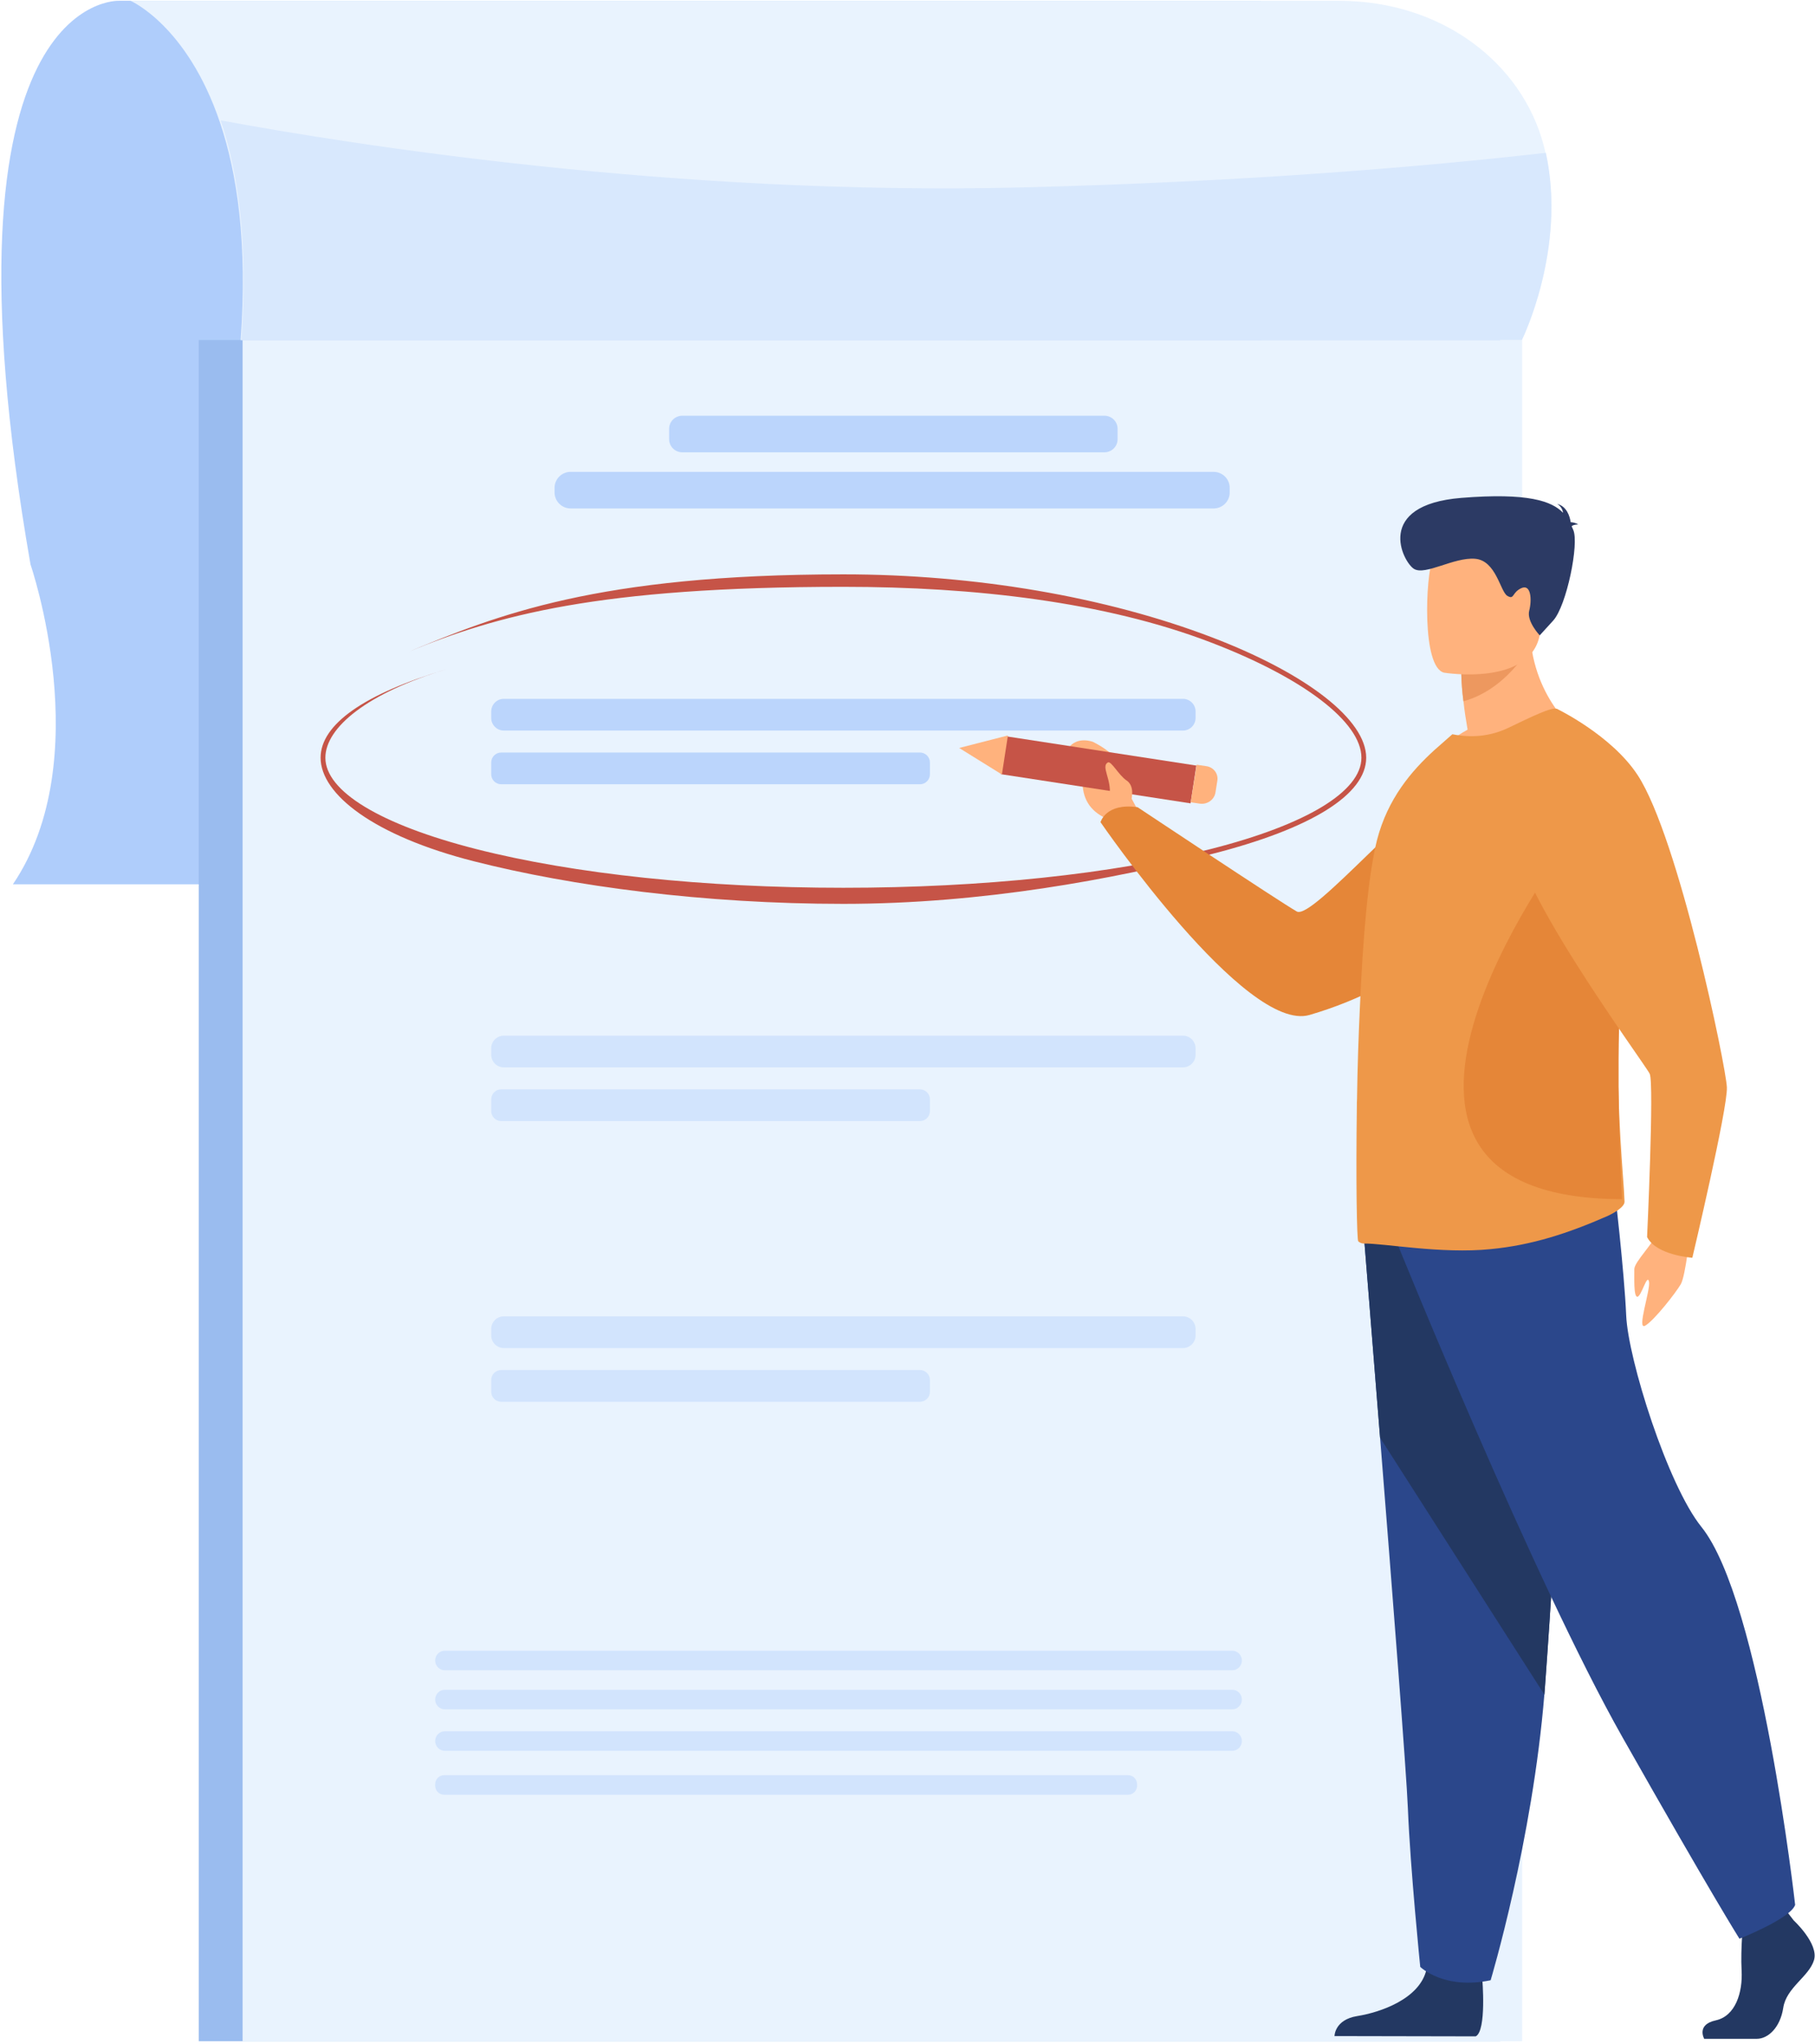 <svg width="151" height="170" viewBox="0 0 151 170" fill="none" xmlns="http://www.w3.org/2000/svg">
<path d="M9.898 0.066C9.898 0.066 -5.769 -0.702 2.539 46.958C2.539 46.958 8.128 63.135 1.073 73.561H104.942V0.066H9.898Z" fill="#AFCDFB"/>
<path d="M20.7 124.145C20.7 124.145 13.46 115.712 20.253 110.354C20.253 110.354 25.216 107.354 29.262 107.598C29.262 107.598 23.529 117.198 25.384 118.153C27.239 119.109 31.001 106.995 31.001 106.995C31.001 106.995 42.293 105.897 45.926 107.646C45.926 107.646 36.272 115.535 38.306 116.004C40.34 116.474 50.767 108.727 50.767 108.727C50.767 108.727 61.276 110.512 60.717 116.915C60.157 123.317 56.534 125.291 54.941 125.123C53.347 124.955 44.038 121.405 43.836 122.706C43.633 124.008 49.237 128.265 53.162 128.464C53.162 128.464 45.753 136.623 40.827 134.268C35.901 131.913 35.483 128.181 32.412 126.78C29.341 125.38 26.721 125.384 27.989 126.812C29.257 128.24 34.813 129.627 36.568 132.727C38.322 135.828 39.898 137.919 34.803 137.154C29.708 136.389 21.428 132.669 21.063 128.402L20.7 124.145Z" fill="#599DAD"/>
<path d="M113.555 31.301C113.555 31.301 106.539 34.37 104.333 42.158L105.403 42.498C105.403 42.498 109.173 34.777 113.369 32.365C117.564 29.953 113.555 31.301 113.555 31.301Z" fill="#599DAD"/>
<path d="M82.908 21.901C82.908 21.901 76.713 31.99 80.77 43.919L82.426 43.42C82.426 43.42 80.412 30.201 83.608 23.426C86.804 16.651 82.908 21.901 82.908 21.901Z" fill="#6BB7BF"/>
<path d="M124.813 28.286H16.534V169.797H124.813V28.286Z" fill="#9ABCEF"/>
<path d="M126.638 28.286H20.184V169.797H126.638V28.286Z" fill="#E9F3FE"/>
<path d="M126.609 28.286H20.02C20.61 20.234 19.722 14.381 18.298 10.18C15.565 2.094 10.857 0.065 10.857 0.065H111.383C119.962 0.065 126.615 5.229 128.425 12.084C128.493 12.342 128.556 12.598 128.611 12.855C130.33 20.699 126.684 28.143 126.609 28.286Z" fill="#E9F3FE"/>
<path d="M126.612 28.286H20.081C20.67 20.16 19.783 14.254 18.359 10.013C29.247 12.025 56.211 16.31 85.075 15.589C103.747 15.121 118.502 13.861 128.61 12.713C130.33 20.629 126.686 28.142 126.612 28.286Z" fill="#D8E8FD"/>
<path d="M98.412 58.131H41.921C41.339 58.131 40.867 58.602 40.867 59.182V59.72C40.867 60.3 41.339 60.771 41.921 60.771H98.412C98.995 60.771 99.467 60.3 99.467 59.72V59.182C99.467 58.602 98.995 58.131 98.412 58.131Z" fill="#BBD5FC"/>
<path d="M76.534 62.598H41.698C41.239 62.598 40.867 62.969 40.867 63.426V64.409C40.867 64.866 41.239 65.237 41.698 65.237H76.534C76.993 65.237 77.365 64.866 77.365 64.409V63.426C77.365 62.969 76.993 62.598 76.534 62.598Z" fill="#BBD5FC"/>
<path d="M98.412 86.149H41.921C41.339 86.149 40.867 86.62 40.867 87.2V87.738C40.867 88.318 41.339 88.788 41.921 88.788H98.412C98.995 88.788 99.467 88.318 99.467 87.738V87.2C99.467 86.62 98.995 86.149 98.412 86.149Z" fill="#D2E4FD"/>
<path d="M76.534 90.616H41.698C41.239 90.616 40.867 90.987 40.867 91.444V92.427C40.867 92.884 41.239 93.255 41.698 93.255H76.534C76.993 93.255 77.365 92.884 77.365 92.427V91.444C77.365 90.987 76.993 90.616 76.534 90.616Z" fill="#D2E4FD"/>
<path d="M98.412 109.497H41.921C41.339 109.497 40.867 109.968 40.867 110.548V111.086C40.867 111.666 41.339 112.137 41.921 112.137H98.412C98.995 112.137 99.467 111.666 99.467 111.086V110.548C99.467 109.968 98.995 109.497 98.412 109.497Z" fill="#D2E4FD"/>
<path d="M76.534 113.964H41.698C41.239 113.964 40.867 114.335 40.867 114.793V115.775C40.867 116.233 41.239 116.603 41.698 116.603H76.534C76.993 116.603 77.365 116.233 77.365 115.775V114.793C77.365 114.335 76.993 113.964 76.534 113.964Z" fill="#D2E4FD"/>
<path d="M56.768 34.58H91.879C92.171 34.58 92.45 34.694 92.656 34.898C92.862 35.101 92.978 35.377 92.978 35.665V36.54C92.978 36.683 92.95 36.824 92.895 36.956C92.839 37.087 92.758 37.207 92.656 37.307C92.554 37.408 92.433 37.488 92.3 37.543C92.166 37.597 92.023 37.625 91.879 37.625H56.768C56.476 37.625 56.197 37.511 55.991 37.307C55.785 37.104 55.669 36.828 55.669 36.54V35.665C55.669 35.523 55.697 35.382 55.752 35.25C55.808 35.118 55.889 34.999 55.991 34.898C56.093 34.797 56.214 34.717 56.347 34.663C56.481 34.608 56.623 34.58 56.768 34.58Z" fill="#BBD5FC"/>
<path d="M47.481 39.251H100.964C101.32 39.251 101.661 39.391 101.913 39.64C102.164 39.889 102.306 40.227 102.306 40.579V40.966C102.306 41.319 102.164 41.657 101.913 41.906C101.661 42.155 101.32 42.295 100.964 42.295H47.481C47.125 42.295 46.783 42.155 46.532 41.905C46.28 41.656 46.138 41.318 46.138 40.965V40.578C46.138 40.226 46.28 39.888 46.531 39.639C46.783 39.389 47.124 39.249 47.48 39.249L47.481 39.251Z" fill="#BBD5FC"/>
<path d="M70.167 75.186C58.588 75.186 47.599 73.726 39.408 71.639C31.132 69.53 26.673 66.086 26.673 63.029C26.673 60.259 30.306 57.711 37.18 55.662C30.593 57.626 27.07 60.511 27.07 63.029C27.07 65.823 31.636 68.59 39.597 70.623C47.761 72.703 58.617 73.848 70.167 73.848C81.718 73.848 92.573 72.703 100.736 70.623C108.697 68.596 113.264 65.829 113.264 63.029C113.264 60.069 108.454 56.391 100.715 53.431C91.921 50.063 81.065 48.814 70.167 48.814C49.705 48.814 41.283 51.213 33.975 54.222C41.315 51.201 49.639 47.777 70.167 47.777C81.109 47.777 92.005 49.641 100.847 53.023C108.751 56.047 113.661 59.881 113.661 63.029C113.661 66.086 109.103 68.93 100.826 71.037C92.635 73.124 81.747 75.186 70.167 75.186Z" fill="#C65447"/>
<path d="M140.629 102.352C140.629 102.352 140.248 106.123 139.831 106.832C139.414 107.542 137.637 109.823 136.879 110.27C136.121 110.717 137.341 107.269 137.187 106.598C137.034 105.926 136.564 107.823 136.228 107.867C135.892 107.912 135.979 106.205 135.967 105.585C135.955 104.965 137.591 103.431 138.161 102.11C138.731 100.789 140.629 102.352 140.629 102.352Z" fill="#FFB27D"/>
<path d="M95.006 68.046L94.144 66.426C94.144 66.426 94.572 63.538 90.945 61.717C90.945 61.717 89.617 61.178 88.867 62.257C88.171 63.25 90.183 63.07 90.075 64.77C89.968 66.469 90.771 67.466 91.904 68.019L92.836 69.095L95.006 68.046Z" fill="#FFB27D"/>
<path d="M129.071 64.172C129.071 64.172 125.977 79.438 108.95 84.427C103.633 85.985 91.559 68.393 91.559 68.393C91.559 68.393 91.982 66.771 94.642 67.145C94.642 67.145 106.401 74.97 107.885 75.82C109.198 76.575 117.837 66.124 121.774 64.438C125.711 62.752 129.071 64.172 129.071 64.172Z" fill="#E58638"/>
<path d="M83.747 61.255L83.265 64.398L99.049 66.825L99.531 63.682L83.747 61.255Z" fill="#C65447"/>
<path d="M79.798 62.218L83.354 64.425L83.854 61.177L79.798 62.218Z" fill="#FFB27D"/>
<path d="M101.279 64.929L101.122 65.918C101.076 66.209 100.912 66.471 100.666 66.646C100.42 66.821 100.113 66.893 99.811 66.849L99.061 66.737L99.557 63.613L100.373 63.734C100.657 63.776 100.912 63.926 101.082 64.15C101.251 64.374 101.323 64.654 101.279 64.929Z" fill="#FFB27D"/>
<path d="M149.23 159.747C149.23 159.747 151.325 161.679 150.918 163.046C150.51 164.412 148.617 165.33 148.361 167.005C148.105 168.679 147.084 169.594 146.163 169.594H141.784C141.784 169.594 141.1 168.415 142.742 168.06C144.384 167.706 144.995 165.736 144.893 163.909C144.792 162.081 145.047 159.645 145.047 159.645L148.521 158.833L149.23 159.747Z" fill="#233862"/>
<path d="M123.318 164.581C123.318 164.581 123.693 168.937 122.772 169.391L111.025 169.368C111.025 169.368 111.025 168.007 112.911 167.704C114.797 167.402 118.115 166.293 118.677 163.825C119.238 161.356 123.318 164.581 123.318 164.581Z" fill="#233862"/>
<path d="M113.458 102.651C113.458 102.651 114.082 110.333 114.815 119.567C115.813 132.106 117.016 147.518 117.13 150.433C117.335 155.502 118.158 163.61 118.158 163.61C118.158 163.61 120.109 165.539 124.014 164.723C124.014 164.723 127.494 153.149 128.488 140.904C128.503 140.704 128.518 140.502 128.533 140.299C129.459 127.833 130.896 101.579 130.896 101.579L113.458 102.651Z" fill="#2B478B"/>
<path d="M113.458 102.649C113.458 102.649 114.082 110.343 114.815 119.591L128.488 140.967C128.503 140.767 128.518 140.564 128.533 140.361C129.459 127.875 130.896 101.579 130.896 101.579L113.458 102.649Z" fill="#233862"/>
<path d="M116.297 103.559C116.297 103.559 127.574 131.425 134.988 144.52C142.403 157.615 144.715 161.27 144.715 161.27C144.715 161.27 148.962 159.596 149.348 158.453C149.348 158.453 146.512 133.172 141.548 127.01C138.742 123.528 135.446 113.07 135.292 109.422C135.137 105.774 134.288 98.534 134.288 98.534L116.297 103.559Z" fill="#2B478B"/>
<path d="M131.099 60.764C131.099 60.764 123.511 64.482 119.135 63.103C119.968 62.122 120.972 61.306 122.097 60.697C121.945 59.805 121.823 59.027 121.76 58.375C121.655 57.59 121.593 56.8 121.575 56.008L124.502 53.669L127.279 51.431C127.055 57.719 131.099 60.764 131.099 60.764Z" fill="#FFB27D"/>
<path d="M135.154 99.954C135.172 100.42 134.176 100.953 133.737 101.153C130.477 102.584 127.438 103.583 123.994 103.908C119.925 104.321 115.112 103.409 113.458 103.442C113.289 103.439 113.127 103.374 113.002 103.259C112.884 103.176 112.799 98.265 112.884 92.09C112.884 91.84 112.884 91.59 112.901 91.341V91.257C112.935 88.843 113.019 86.314 113.137 83.783C113.374 78.223 113.812 72.863 114.555 69.9C115.45 66.405 117.476 64.09 119.317 62.41L120.83 61.077C122.351 61.378 123.954 61.294 125.558 60.511C127.314 59.663 129.206 58.746 129.51 58.98C131.806 60.661 133.362 64.44 134.188 69.268C134.678 72.294 134.908 75.357 134.876 78.422C134.876 79.621 134.842 80.854 134.774 82.069C134.37 88.66 134.774 94.387 135.011 97.699C135.087 98.671 135.137 99.421 135.154 99.954Z" fill="#EE9849"/>
<path d="M134.951 99.752C108.479 99.698 130.069 70.707 130.069 70.707L134.359 69.298C134.712 72.554 134.878 75.829 134.854 79.104C134.854 80.388 134.831 81.708 134.782 83.009C134.491 90.074 134.782 96.208 134.951 99.752Z" fill="#E58638"/>
<path d="M127.246 53.828C127.246 53.828 125.353 57.349 121.751 58.334C121.648 57.555 121.587 56.771 121.569 55.986L124.457 53.665L127.246 53.828Z" fill="#ED985F"/>
<path d="M120.15 55.957C120.15 55.957 127.438 57.146 128.123 52.68C128.808 48.213 130.209 45.359 125.584 44.411C120.959 43.463 119.786 45.034 119.194 46.475C118.602 47.916 118.272 55.534 120.15 55.957Z" fill="#FFB27D"/>
<path d="M130.755 43.778C130.821 43.701 130.971 43.638 131.302 43.62C131.11 43.509 130.895 43.447 130.675 43.439C130.604 42.963 130.355 42.12 129.55 41.915C129.681 41.993 129.793 42.1 129.878 42.228C129.963 42.357 130.018 42.503 130.039 42.656C129.108 41.681 127.112 40.971 121.584 41.415C114.299 42.002 116.7 46.757 117.642 47.324C118.585 47.891 120.959 46.338 122.718 46.48C124.476 46.622 124.808 49.21 125.405 49.565C126.002 49.92 125.766 49.287 126.573 48.922C127.381 48.557 127.456 49.912 127.224 50.798C126.991 51.684 128.098 52.852 128.098 52.852L129.218 51.623C130.339 50.392 131.395 45.184 130.885 44.074L130.755 43.778Z" fill="#2C3A64"/>
<path d="M129.488 58.943C129.488 58.943 134.061 61.129 136.253 64.487C139.654 69.698 143.597 88.692 143.669 90.45C143.742 92.209 140.795 104.625 140.795 104.625C140.795 104.625 137.802 104.426 137.03 102.902C137.03 102.902 137.628 90.145 137.249 89.324C136.87 88.504 124.776 72.212 126.136 68.74C127.497 65.268 129.488 58.943 129.488 58.943Z" fill="#EE9849"/>
<path d="M94.152 66.363C94.152 66.363 94.395 65.37 93.726 64.922C93.058 64.474 92.445 63.259 92.163 63.425C91.58 63.766 92.483 64.826 92.318 66.15C92.256 66.612 93.304 67.83 94.152 66.363Z" fill="#FFB27D"/>
<path d="M102.516 138.937H37C36.789 138.936 36.586 138.85 36.437 138.698C36.287 138.546 36.203 138.339 36.203 138.124C36.204 137.909 36.288 137.702 36.437 137.55C36.587 137.398 36.789 137.313 37 137.312H102.522C102.733 137.313 102.936 137.398 103.085 137.55C103.234 137.702 103.319 137.909 103.32 138.124C103.319 138.231 103.298 138.337 103.258 138.436C103.217 138.535 103.158 138.624 103.083 138.7C103.009 138.775 102.92 138.835 102.823 138.876C102.726 138.916 102.622 138.937 102.516 138.937Z" fill="#D2E4FD"/>
<path d="M102.516 142.185H37C36.789 142.185 36.586 142.099 36.437 141.947C36.287 141.794 36.203 141.588 36.203 141.372C36.204 141.157 36.288 140.951 36.437 140.799C36.587 140.647 36.789 140.561 37 140.561H102.522C102.733 140.561 102.936 140.647 103.085 140.799C103.234 140.951 103.319 141.157 103.32 141.372C103.319 141.479 103.298 141.585 103.258 141.684C103.217 141.783 103.158 141.873 103.083 141.948C103.009 142.024 102.92 142.083 102.823 142.124C102.726 142.165 102.622 142.185 102.516 142.185Z" fill="#D2E4FD"/>
<path d="M102.516 145.637H37C36.789 145.636 36.586 145.551 36.437 145.398C36.287 145.246 36.203 145.04 36.203 144.824C36.204 144.609 36.288 144.403 36.437 144.251C36.587 144.099 36.789 144.013 37 144.012H102.522C102.733 144.013 102.936 144.099 103.085 144.251C103.235 144.403 103.319 144.609 103.32 144.824C103.319 144.931 103.298 145.037 103.258 145.136C103.217 145.235 103.158 145.324 103.083 145.4C103.009 145.475 102.92 145.535 102.823 145.576C102.726 145.616 102.622 145.637 102.516 145.637Z" fill="#D2E4FD"/>
<path d="M93.857 147.667H36.946C36.535 147.667 36.203 148.006 36.203 148.424V148.534C36.203 148.952 36.535 149.291 36.946 149.291H93.857C94.268 149.291 94.6 148.952 94.6 148.534V148.424C94.6 148.006 94.268 147.667 93.857 147.667Z" fill="#D2E4FD"/>
</svg>
